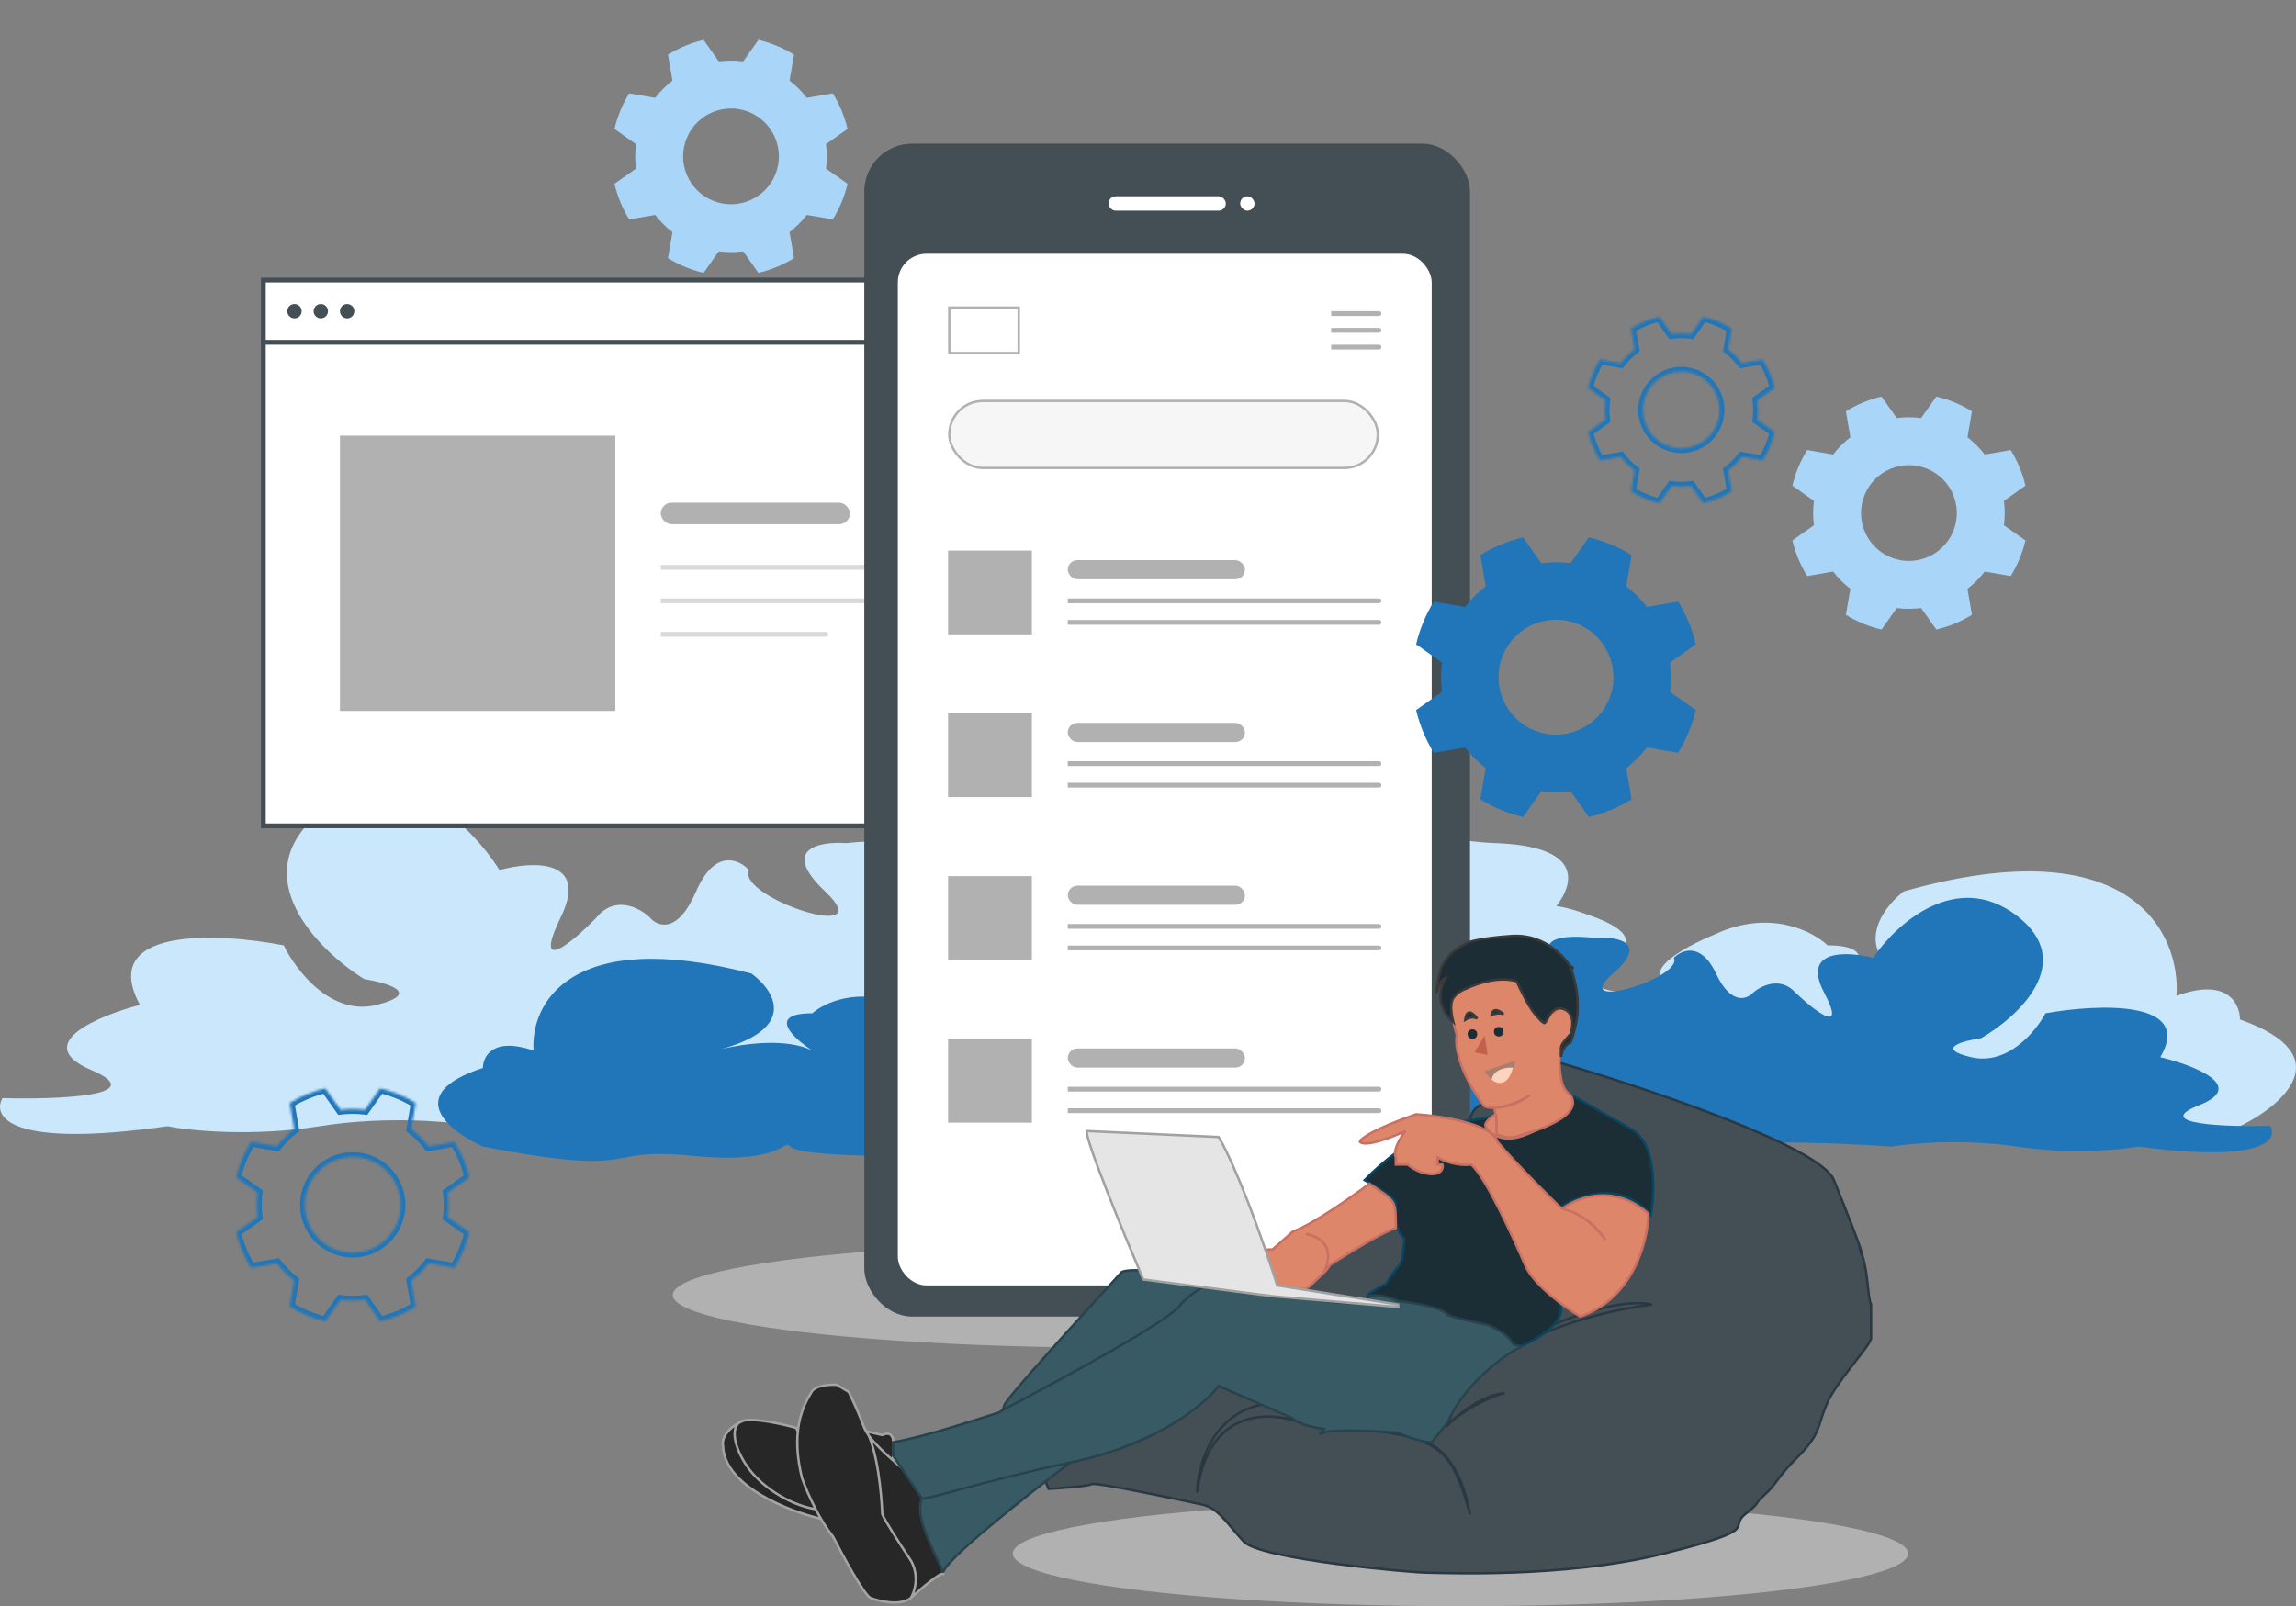<svg width="959" height="671" viewBox="0 0 959 671" fill="none" xmlns="http://www.w3.org/2000/svg">
<rect x="0" y="0" width="959" height="671" fill="#808080" stroke="none"/>
<g id="graphic-design">
<path id="grass-bg2" d="M69.923 470.484C79.345 472.361 105.256 474.99 133.523 470.484C161.79 465.979 188.878 468.607 198.89 470.484C221.856 468.763 270.439 466.354 281.039 470.484C294.289 475.647 373.789 480.809 432.089 475.647C446.812 478.932 484.383 483.531 516.889 475.647C532.789 477.367 566.179 479.776 572.539 475.647C580.489 470.484 706.806 470.953 733.306 475.647C745.967 475.49 771.996 474.239 774.822 470.484C778.356 465.791 778.356 480.809 826.939 475.647C875.522 470.484 849.906 488.318 935.589 470.484C953.255 461.88 977.989 440.917 935.589 425.898C935.589 419.328 930.289 408.158 909.089 416.043C910.855 390.23 890.539 345.363 795.139 372.396C783.333 381.729 770.456 403.061 810.875 415.234C799.158 412.1 776.989 408.79 763.339 416.043C773.35 409.003 787.365 394.923 763.339 394.923C757.156 388.979 739.136 379.717 716.522 390.23C706.806 394.141 688.786 403.371 694.439 409.003C701.506 416.043 664.406 416.981 666.172 409.003C667.939 401.024 694.439 393.985 666.172 383.19C658.499 380.26 653.388 378.904 650.089 378.532C658.008 368.245 660.431 353.504 624.656 352.215C572.539 350.338 543.389 314.669 516.889 333.442C495.689 348.461 501.578 372.865 507.172 383.19V390.23C502.167 383.973 489.506 373.804 478.906 383.19C465.656 394.923 461.239 397.27 451.522 390.23C441.806 383.19 470.956 369.58 451.522 363.479C435.976 358.598 426.2 374.586 423.256 383.19C422.078 379.279 417.073 373.804 406.473 383.19C393.223 394.923 406.473 361.602 379.973 372.396C353.473 383.19 407.356 346.114 353.473 352.215C342.578 351.433 325.559 354.374 344.639 372.396C368.489 394.923 307.539 374.743 312.839 363.479C308.717 358.942 298.529 354.374 290.756 372.396C282.983 390.418 274.562 387.101 271.323 383.19C267.2 379.279 257.013 373.804 249.239 383.19C239.228 393.515 222.209 407.97 234.223 383.19C246.236 358.41 222.151 359.724 208.606 363.479C196.828 344.55 165.323 313.262 133.523 339.544C101.723 365.825 132.639 396.801 152.073 409.003C161.789 410.567 176.453 414.917 157.373 419.797C138.293 424.678 123.512 405.248 118.506 394.923C91.123 389.604 40.773 387.133 58.44 419.797C41.067 424.334 12.683 436.13 38.123 447.018C63.563 457.906 23.99 459.377 1.023 458.751C-3.394 466.573 4.203 479.87 69.923 470.484Z" fill="#CBE7FC"/>
<path id="grass-bg1" d="M893.149 478.988C885.623 480.372 864.927 482.308 842.349 478.988C819.771 475.668 798.134 477.605 790.137 478.988C771.793 477.72 732.987 475.945 724.52 478.988C713.937 482.792 650.436 486.596 603.869 482.792C592.11 485.213 562.1 488.602 536.135 482.792C523.435 484.06 496.765 485.835 491.685 482.792C485.335 478.988 384.44 479.334 363.273 482.792C353.16 482.677 332.37 481.755 330.112 478.988C327.289 475.53 327.289 486.596 288.484 482.792C249.678 478.988 270.139 492.129 201.7 478.988C187.588 472.648 167.833 457.202 201.7 446.136C201.7 441.294 205.933 433.064 222.867 438.874C221.455 419.854 237.683 386.794 313.884 406.713C323.314 413.589 333.599 429.308 301.315 438.278C310.673 435.968 328.381 433.53 339.284 438.874C331.288 433.686 320.093 423.312 339.284 423.312C344.223 418.932 358.616 412.108 376.679 419.854C384.44 422.736 398.833 429.537 394.318 433.686C388.673 438.874 418.307 439.565 416.896 433.686C415.485 427.808 394.318 422.62 416.896 414.667C423.025 412.507 427.107 411.508 429.742 411.234C423.417 403.655 421.482 392.792 450.057 391.843C491.685 390.459 514.969 364.177 536.135 378.01C553.069 389.076 548.365 407.059 543.897 414.667V419.854C547.895 415.243 558.008 407.75 566.475 414.667C577.058 423.312 580.586 425.041 588.347 419.854C596.108 414.667 572.825 404.638 588.347 400.142C600.765 396.546 608.573 408.327 610.925 414.667C611.866 411.785 615.864 407.75 624.331 414.667C634.914 423.312 624.331 398.759 645.497 406.713C666.664 414.667 623.625 387.347 666.664 391.843C675.366 391.266 688.96 393.433 673.72 406.713C654.67 423.312 703.353 408.442 699.12 400.142C702.413 396.799 710.55 393.433 716.759 406.713C722.968 419.992 729.694 417.548 732.281 414.667C735.574 411.785 743.711 407.75 749.92 414.667C757.917 422.274 771.511 432.926 761.915 414.667C752.319 396.407 771.558 397.376 782.376 400.142C791.784 386.194 816.948 363.14 842.349 382.506C867.749 401.871 843.054 424.695 827.532 433.686C819.771 434.839 808.059 438.044 823.299 441.64C838.539 445.237 850.345 430.92 854.343 423.312C876.216 419.393 916.433 417.571 902.321 441.64C916.198 444.983 938.87 453.675 918.549 461.697C898.229 469.72 929.838 470.804 948.183 470.343C951.711 476.106 945.643 485.905 893.149 478.988Z" fill="#2076B8"/>
<g id="desktop">
<rect id="Rectangle 97" x="110" y="117" width="369" height="228" fill="white" stroke="#444E55" stroke-width="2"/>
<rect id="Rectangle 108" x="276" y="210" width="79" height="9" rx="4.5" fill="#B1B1B1"/>
<path id="Line 12" d="M466 238C466.552 238 467 237.552 467 237C467 236.448 466.552 236 466 236L466 238ZM276 238L466 238L466 236L276 236L276 238Z" fill="#D9D9D9"/>
<path id="Line 13" d="M466 252C466.552 252 467 251.552 467 251C467 250.448 466.552 250 466 250L466 252ZM276 252L466 252L466 250L276 250L276 252Z" fill="#D9D9D9"/>
<path id="Line 14" d="M345 266C345.552 266 346 265.552 346 265C346 264.448 345.552 264 345 264L345 266ZM276 266L345 266L345 264L276 264L276 266Z" fill="#D9D9D9"/>
<line id="Line 11" x1="109" y1="143" x2="480" y2="143" stroke="#444E55" stroke-width="2"/>
<circle id="Ellipse 49" cx="123" cy="130" r="3" fill="#444E55"/>
<circle id="Ellipse 50" cx="134" cy="130" r="3" fill="#444E55"/>
<circle id="Ellipse 51" cx="145" cy="130" r="3" fill="#444E55"/>
<rect id="Rectangle 107" x="142" y="182" width="115" height="115" fill="#B1B1B1"/>
</g>
<g id="mobile">
<ellipse id="Ellipse 55" cx="468" cy="541" rx="187" ry="22" fill="#B1B1B1"/>
<rect id="Rectangle 93" x="361" y="60" width="253" height="490" rx="20" fill="#444E55"/>
<rect id="Rectangle 94" x="375" y="106" width="223" height="431" rx="12" fill="white"/>
<g id="burger">
<path id="Line 15" d="M576 132C576.552 132 577 131.552 577 131C577 130.448 576.552 130 576 130L576 132ZM556 132L576 132L576 130L556 130L556 132Z" fill="#B1B1B1"/>
<path id="Line 16" d="M576 139C576.552 139 577 138.552 577 138C577 137.448 576.552 137 576 137L576 139ZM556 139L576 139L576 137L556 137L556 139Z" fill="#B1B1B1"/>
<path id="Line 17" d="M576 146C576.552 146 577 145.552 577 145C577 144.448 576.552 144 576 144L576 146ZM556 146L576 146L576 144L556 144L556 146Z" fill="#B1B1B1"/>
</g>
<rect id="Rectangle 95" x="463" y="82" width="49" height="6" rx="3" fill="white"/>
<rect id="Rectangle 96" x="518" y="82" width="6" height="6" rx="3" fill="white"/>
<rect id="Rectangle 98" x="396.5" y="167.5" width="179" height="28" rx="14" fill="#F6F6F6" stroke="#B1B1B1"/>
<rect id="Rectangle 99" x="396" y="230" width="35" height="35" fill="#B1B1B1"/>
<rect id="Rectangle 100" x="396" y="298" width="35" height="35" fill="#B1B1B1"/>
<rect id="Rectangle 101" x="396" y="366" width="35" height="35" fill="#B1B1B1"/>
<rect id="Rectangle 102" x="396" y="434" width="35" height="35" fill="#B1B1B1"/>
<rect id="Rectangle 103" x="446" y="234" width="74" height="8" rx="4" fill="#B1B1B1"/>
<path id="Line 3" d="M576 252C576.552 252 577 251.552 577 251C577 250.448 576.552 250 576 250L576 252ZM446 252L576 252L576 250L446 250L446 252Z" fill="#B1B1B1"/>
<path id="Line 4" d="M576 261C576.552 261 577 260.552 577 260C577 259.448 576.552 259 576 259L576 261ZM446 261L576 261L576 259L446 259L446 261Z" fill="#B1B1B1"/>
<rect id="Rectangle 104" x="446" y="302" width="74" height="8" rx="4" fill="#B1B1B1"/>
<path id="Line 5" d="M576 320C576.552 320 577 319.552 577 319C577 318.448 576.552 318 576 318L576 320ZM446 320L576 320L576 318L446 318L446 320Z" fill="#B1B1B1"/>
<path id="Line 6" d="M576 329C576.552 329 577 328.552 577 328C577 327.448 576.552 327 576 327L576 329ZM446 329L576 329L576 327L446 327L446 329Z" fill="#B1B1B1"/>
<rect id="Rectangle 105" x="446" y="370" width="74" height="8" rx="4" fill="#B1B1B1"/>
<path id="Line 7" d="M576 388C576.552 388 577 387.552 577 387C577 386.448 576.552 386 576 386L576 388ZM446 388L576 388L576 386L446 386L446 388Z" fill="#B1B1B1"/>
<path id="Line 8" d="M576 397C576.552 397 577 396.552 577 396C577 395.448 576.552 395 576 395L576 397ZM446 397L576 397L576 395L446 395L446 397Z" fill="#B1B1B1"/>
<rect id="Rectangle 106" x="446" y="438" width="74" height="8" rx="4" fill="#B1B1B1"/>
<path id="Line 9" d="M576 456C576.552 456 577 455.552 577 455C577 454.448 576.552 454 576 454L576 456ZM446 456L576 456L576 454L446 454L446 456Z" fill="#B1B1B1"/>
<path id="Line 10" d="M576 465C576.552 465 577 464.552 577 464C577 463.448 576.552 463 576 463L576 465ZM446 465L576 465L576 463L446 463L446 465Z" fill="#B1B1B1"/>
<rect id="Rectangle 109" x="396.5" y="128.5" width="29" height="19" stroke="#B1B1B1"/>
</g>
<g id="man-sits">
<ellipse id="Ellipse 56" cx="610" cy="649" rx="187" ry="22" fill="#B1B1B1"/>
<g id="man-couch">
<path d="M766 493C760.4 479 687.333 454.5 651.5 444C642 449.5 622.2 460.7 619 461.5C615.8 462.3 614.333 465.833 614 467.5L573 500.5C532 526.333 447.6 579.7 438 586.5C428.4 593.3 434 613 438 622C443.5 621.667 454.8 620.8 456 620C457.5 619 495 627 502 628.5C509 630 512.5 636.5 519.5 644C526.5 651.5 590 657 596 657C602 657 653 659.5 695 649C737 638.5 721.5 638.5 729 632.5C736.5 626.5 731.5 629.5 737 624.5C742.5 619.5 741.5 618 751 608.5C760.5 599 759 596 763 586.5C767 577 781.5 562 781.5 559V554V545C780 541.5 780.4 532.6 778 525C777.667 522 771.6 507 766 493Z" fill="#444E55"/>
<path d="M778 525C777.667 522 771.6 507 766 493C760.4 479 687.333 454.5 651.5 444C642 449.5 622.2 460.7 619 461.5C615.8 462.3 614.333 465.833 614 467.5L573 500.5C532 526.333 447.6 579.7 438 586.5C428.4 593.3 434 613 438 622C443.5 621.667 454.8 620.8 456 620C457.5 619 495 627 502 628.5C509 630 512.5 636.5 519.5 644C526.5 651.5 590 657 596 657C602 657 653 659.5 695 649C737 638.5 721.5 638.5 729 632.5C736.5 626.5 731.5 629.5 737 624.5C742.5 619.5 741.5 618 751 608.5C760.5 599 759 596 763 586.5C767 577 781.5 562 781.5 559C781.5 556.6 781.5 554.667 781.5 554V545C780 541.5 780.4 532.6 778 525ZM778 525C777 523.667 775.6 517.4 778 525ZM651.5 545C650.333 546.333 647.9 550 647.5 554C656.667 549.833 678 542.2 690 545C664.667 548 612.2 562.2 605 595C609.167 590.833 619.7 582.4 628.5 582C622.833 583.333 608.4 589.4 596 603C600.333 603.833 610 610.9 614 632.5C605 600 599.5 599.402 545 595C532 589.333 504.8 587.1 500 623.5C500.167 612.667 506.1 590.1 528.5 586.5C556.5 582 566 622.5 651.5 545Z" stroke="#293842"/>
</g>
<g id="man-shoes">
<path d="M354.5 581.5C355.667 583.833 358.6 590.1 361 596.5C361.341 596.945 361.668 597.448 361.981 598L368.5 599.5C371.875 597.9 372.906 600.167 373 601.5V609L386 620.5C383.5 631.5 395.5 658.5 394 657.5C392.8 656.7 384.5 663.833 380.5 667.5C376.1 671.1 367.333 669 363.5 667.5C360.7 665.9 352 649.833 348 642C346.174 639.717 344.467 637.136 342.922 634.5C329.448 631.333 302.4 620.8 302 604C301.544 602.176 302.336 597.941 308.546 594.479C309.067 594.03 309.715 593.696 310.5 593.5C315.3 592.3 327.167 595 332.5 596.5L333.251 598C334.188 588.847 337.72 583.74 339 581.5C340.6 578.7 346.667 578.333 349.5 578.5L354.5 581.5Z" fill="#272727"/>
<path d="M386 620.5C378.667 615.167 363.4 602.9 361 596.5M386 620.5C383.5 631.5 395.5 658.5 394 657.5C392.8 656.7 384.5 663.833 380.5 667.5M386 620.5L373 609V601.5C372.906 600.167 371.875 597.9 368.5 599.5L361.981 598M361 596.5C358.6 590.1 355.667 583.833 354.5 581.5L349.5 578.5C346.667 578.333 340.6 578.7 339 581.5C337.72 583.74 334.188 588.847 333.251 598M361 596.5C361.341 596.945 361.668 597.448 361.981 598M380.5 667.5C376.1 671.1 367.333 669 363.5 667.5C360.7 665.9 352 649.833 348 642C346.174 639.717 344.467 637.136 342.922 634.5M380.5 667.5C382 665 384.1 658.4 380.5 652C376.833 646.5 369.3 634.9 368.5 632.5C368.189 623.934 366.451 605.878 361.981 598M310.5 593.5C315.3 592.3 327.167 595 332.5 596.5L333.251 598M310.5 593.5C304.5 595 306.5 604.5 312 612.5C317.5 620.5 328.921 628.5 340.711 630.5M310.5 593.5C302.5 597.1 301.5 602 302 604C302.4 620.8 329.448 631.333 342.922 634.5M340.711 630.5C337.966 625.242 335.951 620.258 335 617.5C333.02 609.579 332.725 603.149 333.251 598M340.711 630.5C341.403 631.826 342.142 633.17 342.922 634.5" stroke="#A4A4A4"/>
</g>
<path id="man-shirt" d="M611 468.5L623.5 466.5C617.5 471.5 622 475 623.5 475H631.5C643.9 473.4 651.167 462.5 654 456.5L655.5 457C659.9 459.4 662.667 461 663.5 461.5L681 471.5C692.5 477.5 691 499.5 689.5 507.5C676.3 492.7 659.667 499.5 652 504C652.167 515.5 650.8 538.8 652 546C653.2 553.2 641.167 560 635 562.5C634 562.333 631.5 561.7 629.5 560.5C627 559 627 559.5 626 557.5C625.2 555.9 622.5 555.333 622 554.5C620.167 554.5 617.592 552.841 616 553C601 554.5 599 550 594 548C590 546.4 578 543.333 572.5 542C571.667 541.833 570.5 541.2 572.5 540L577.5 537C580.5 536 577.5 537 584.5 528.5C586.1 527.3 586.333 519.667 586.5 517.5C584.5 515 583 512.5 583 509.5V502.5C582.2 500.1 574 495.167 570 493C587.6 475 604.667 469.167 611 468.5Z" fill="#1B2E35" stroke="#084764"/>
<g id="man-pants">
<path d="M571.5 541.5C573.167 541 578 540.7 584 543.5C589.833 544.167 602.1 546.2 604.5 549C604.167 550 621.5 553.5 621.5 553.5C633.5 559 630.3 561.6 633.5 562C636.7 562.4 634.833 563.167 633.5 563.5C626.5 567.5 610.9 579.3 604.5 594.5L598 602.5C596.167 602.5 590.8 601.7 584 598.5C574.833 597.833 555.8 596.9 553 598.5C550.2 600.1 551.833 598.167 553 597C549.5 596.5 542 594.9 540 592.5L509 579C503.5 586.5 483.4 603.4 447 611C429.333 624.333 394 652.2 394 657C390.167 648 381.8 633.6 385 626L373 608V602.5C385.667 600.5 409.5 592.5 417.5 590C418.364 589.554 417.758 589.59 418.68 589.111C418.746 589.076 418.812 589.042 418.878 589.008C419.006 588.659 419.204 588.037 419.5 587C420.3 584.2 452.167 549.167 468 532C469.2 527.2 526.833 536.333 555.5 541.5C567.9 543.1 571.333 542.167 571.5 541.5Z" fill="#385A64"/>
<path d="M571.5 541.5C573.167 541 578 540.7 584 543.5C589.833 544.167 602.1 546.2 604.5 549C604.167 550 621.5 553.5 621.5 553.5C633.5 559 630.3 561.6 633.5 562C636.7 562.4 634.833 563.167 633.5 563.5C626.5 567.5 610.9 579.3 604.5 594.5L598 602.5C596.167 602.5 590.8 601.7 584 598.5C574.833 597.833 555.8 596.9 553 598.5C550.2 600.1 551.833 598.167 553 597C549.5 596.5 542 594.9 540 592.5L509 579C503.5 586.5 483.4 603.4 447 611M571.5 541.5C571.5 548.7 534.167 540.5 515.5 535.5C507.5 532.7 497.5 540.333 493.5 544.5C491.183 550.291 444.271 575.803 418.68 589.111M571.5 541.5C571.333 542.167 567.9 543.1 555.5 541.5C526.833 536.333 469.2 527.2 468 532C452.167 549.167 420.3 584.2 419.5 587C418.7 589.8 418.62 589.574 418.68 589.111M447 611C410.6 618.6 390 626 385 626M447 611C429.333 624.333 394 652.2 394 657C390.167 648 381.8 633.6 385 626M385 626L373 608V602.5C385.667 600.5 409.5 592.5 417.5 590C418.364 589.554 417.758 589.59 418.68 589.111" stroke="#28434D"/>
</g>
<g id="man-skin">
<path d="M607.5 429L605 416C606.333 413.5 612.5 406.6 616.5 405C621.5 403 632.5 404 637 405C641.5 406 648 422.5 648.5 423C649 423.5 650 421.5 652.5 421C655 420.5 656 422 657 425.5C658 429 654.5 435 652.5 437.5C650.5 440 651.5 449 652.5 452.5C653.3 455.3 655.167 457 656 457.5C661.011 465.294 646 470.5 641 472.5L637.5 474C626.5 478.414 621.333 472.5 620.5 470.5C619.833 468.9 623.031 466.5 624.713 465.5C624.467 464.485 624.217 463.536 624 462.759C620.753 462.902 619.636 462.045 619.5 461.5C608.7 446.7 607.667 436 608.5 432.5L607.5 429Z" fill="#DD866A"/>
<path d="M688.5 507C688.333 518.167 682.4 542.4 660 550C653.833 546.333 640.6 536.9 637 528.5C632.5 518 620.5 491.5 614.5 486.5C612 486.833 605.7 486.7 600.5 483.5V486.5H602.5C602.833 487.833 602.4 490.5 598 490.5C593.6 490.5 589.5 487.833 588 486.5H583V483.5C582.333 482.5 582.2 478.9 587 472.5C581.667 475 570.4 479.4 568 477C568.167 475.833 573.1 471.9 591.5 465.5C601.833 466.167 623.1 469.4 625.5 477C633.333 486.333 652 504.896 652.5 505C656 502 672.5 493 688.5 507Z" fill="#DD866A"/>
<path d="M540 514.5C548 511.7 564.667 500 572 494.5C583 502 583 501 583 513C576 515.5 565 522.6 561 525C557 527.4 555.667 528.333 555.5 528.5C554.557 530.033 553.59 531.169 552.662 532C550.442 533.989 545.94 538.735 545 538.5H531.5C527.833 535.167 520.9 527.8 522.5 525C524.1 522.2 529.167 521.833 531.5 522L540 514.5Z" fill="#DD866A"/>
<path d="M624 462.759C620.753 462.902 619.636 462.045 619.5 461.5C608.7 446.7 607.667 436 608.5 432.5L607.5 429L605 416C606.333 413.5 612.5 406.6 616.5 405C621.5 403 632.5 404 637 405C641.5 406 648 422.5 648.5 423C649 423.5 650 421.5 652.5 421C655 420.5 656 422 657 425.5C658 429 654.5 435 652.5 437.5C650.5 440 651.5 449 652.5 452.5C653.3 455.3 655.167 457 656 457.5C661.011 465.294 646 470.5 641 472.5M624 462.759C624.723 462.727 625.553 462.646 626.5 462.5C631.7 461.7 637 458.833 639 457.5C636.667 459.339 630.4 462.967 624 462.759ZM624 462.759C624.217 463.536 624.467 464.485 624.713 465.5M652.5 505C652 504.896 633.333 486.333 625.5 477C623.1 469.4 601.833 466.167 591.5 465.5C573.1 471.9 568.167 475.833 568 477C570.4 479.4 581.667 475 587 472.5C582.2 478.9 582.333 482.5 583 483.5V486.5H588C589.5 487.833 593.6 490.5 598 490.5C602.4 490.5 602.833 487.833 602.5 486.5H600.5V483.5C605.7 486.7 612 486.833 614.5 486.5C620.5 491.5 632.5 518 637 528.5C640.6 536.9 653.833 546.333 660 550C682.4 542.4 688.333 518.167 688.5 507C672.5 493 656 502 652.5 505ZM652.5 505C663.927 507.381 670.5 518 670.5 518C670.5 518 664.5 507.5 652.5 505ZM624.713 465.5C625.601 469.166 624.567 473.667 625.5 474C632.5 476.5 633.5 474.198 641 472.5M624.713 465.5C623.031 466.5 619.833 468.9 620.5 470.5C621.333 472.5 626.5 478.414 637.5 474L641 472.5M552.662 532C550.442 533.989 545.94 538.735 545 538.5H531.5C527.833 535.167 520.9 527.8 522.5 525C524.1 522.2 529.167 521.833 531.5 522L540 514.5C548 511.7 564.667 500 572 494.5C583 502 583 501 583 513C576 515.5 565 522.6 561 525C557 527.4 555.667 528.333 555.5 528.5C554.557 530.033 553.59 531.169 552.662 532ZM552.662 532C555.275 527.5 557.5 517.9 545.5 515.5" stroke="#C87062"/>
</g>
<path id="Vector 194" d="M620.028 447.5L633 443.114C631.885 449.438 627.088 457.962 620.028 447.5Z" fill="#A6806E"/>
<path id="Vector 195" d="M632 446.015C629.545 445.839 623.982 446.345 623 451C624.909 452.763 629.709 454.478 632 446.015Z" fill="#FDD2BE"/>
<g id="man-hair">
<path d="M607 417C605.4 419.4 606.333 424.667 607 427C599 419.8 601.667 411.667 604 408.5C601 409 600 416.5 600 414C600 412 601.333 406.167 602 404C606 397 608.667 396.333 612.5 394C613.833 393.333 619.5 391.8 631.5 391C646.5 390 655 402 656 404C659.2 413.2 659 418.5 659 421.5C659 426 657 433.333 656 435.5C653.6 436.3 652.333 439.333 652 441.5V437.5C652 436.3 654.667 433.333 656 432C657 429.167 657.8 423.1 653 421.5C647 419.5 646 429.5 644.5 427C644.422 426.87 644.363 426.77 644.319 426.694C644.509 427.106 644.579 427.675 641 423.5C638.6 420.7 635 413.333 633.5 410C626.3 407.6 616.5 411 612.5 413C611.333 413.333 608.6 414.6 607 417Z" fill="#1C2D35"/>
<path d="M656 404C659.2 413.2 659 418.5 659 421.5C659 426 657 433.333 656 435.5C653.6 436.3 652.333 439.333 652 441.5C652 440.667 652 438.7 652 437.5C652 436.3 654.667 433.333 656 432C657 429.167 657.8 423.1 653 421.5C647 419.5 646 429.5 644.5 427C643.3 425 646.571 430 641 423.5C638.6 420.7 635 413.333 633.5 410C626.3 407.6 616.5 411 612.5 413C611.333 413.333 608.6 414.6 607 417C605.4 419.4 606.333 424.667 607 427C599 419.8 601.667 411.667 604 408.5C601 409 600 416.5 600 414C600 412 601.333 406.167 602 404C606 397 608.667 396.333 612.5 394C613.833 393.333 619.5 391.8 631.5 391C646.5 390 655 402 656 404ZM656 404C656.333 402.833 658 405.6 656 404ZM656 404C655.833 406.5 656.8 405.6 656 404Z" stroke="#3A3A3A"/>
</g>
<path id="man-laptop" d="M509 475L454 472.5C452.8 474.9 469.167 514.833 477.5 534.5L531.5 541.5L584 546V545L533.5 537C521.1 498.6 512 479.667 509 475Z" fill="#E5E5E5" stroke="#A1A1A1"/>
<circle id="Ellipse 57" cx="615" cy="432" r="2" fill="#1B2E35"/>
<path id="Vector 192" d="M612 426C612.972 425.381 615.333 424.421 617 425.536C615.611 423.523 612.667 420.799 612 426Z" fill="#1B2E35" stroke="#3A3A3A"/>
<path id="Vector 193" d="M623 424C623.972 423.587 626.333 422.947 628 423.69C626.611 422.349 623.667 420.533 623 424Z" fill="#1B2E35" stroke="#3A3A3A"/>
<circle id="Ellipse 58" cx="626" cy="431" r="2" fill="#1B2E35"/>
<path id="Polygon 1" d="M620.074 432.598L621.39 440.691L615.901 439.656L620.074 432.598Z" fill="#C2604C"/>
</g>
<g id="gears">
<path id="gear5" fill-rule="evenodd" clip-rule="evenodd" d="M636.167 224.492L643.789 235.286C647.804 234.766 651.912 234.752 656.018 235.282L663.641 224.487C666.742 225.221 669.825 226.211 672.864 227.47C675.903 228.729 678.783 230.208 681.494 231.882L679.251 244.905C682.529 247.434 685.424 250.349 687.896 253.555L700.918 251.312C704.325 256.825 706.825 262.86 708.314 269.167L697.52 276.789C698.039 280.804 698.054 284.912 697.524 289.019L708.318 296.641C707.585 299.742 706.594 302.825 705.336 305.864C704.077 308.903 702.597 311.783 700.923 314.494L687.9 312.251C685.371 315.53 682.457 318.424 679.25 320.896L681.493 333.918C675.981 337.326 669.945 339.825 663.638 341.314L656.016 330.52C652.001 331.039 647.893 331.054 643.787 330.524L636.164 341.318C633.063 340.585 629.981 339.594 626.942 338.336C623.903 337.077 621.022 335.597 618.311 333.923L620.554 320.9C617.276 318.371 614.381 315.456 611.91 312.25L598.887 314.493C595.48 308.98 592.98 302.945 591.492 296.638L602.286 289.016C601.766 285.001 601.752 280.893 602.282 276.787L591.488 269.165C592.221 266.064 593.211 262.981 594.47 259.942C595.729 256.903 597.208 254.023 598.883 251.311L611.905 253.554C614.434 250.276 617.349 247.382 620.555 244.91L618.312 231.888C623.825 228.48 629.86 225.98 636.167 224.492ZM640.719 305.076C652.964 310.148 667.004 304.333 672.076 292.087C677.148 279.841 671.333 265.802 659.087 260.73C646.841 255.657 632.802 261.473 627.73 273.718C622.657 285.964 628.473 300.004 640.719 305.076Z" fill="#2076B8"/>
<g id="gear4">
<mask id="path-60-inside-1_190_370" fill="white">
<path fill-rule="evenodd" clip-rule="evenodd" d="M693.105 132.322L698.187 139.518C700.864 139.171 703.602 139.162 706.339 139.515L711.421 132.319C713.489 132.808 715.544 133.468 717.57 134.307C719.596 135.146 721.516 136.133 723.323 137.249L721.828 145.931C724.014 147.617 725.943 149.56 727.591 151.697L736.273 150.202C738.544 153.877 740.211 157.9 741.203 162.105L734.007 167.187C734.354 169.863 734.363 172.602 734.01 175.34L741.206 180.421C740.717 182.489 740.057 184.544 739.218 186.57C738.379 188.596 737.392 190.516 736.276 192.323L727.594 190.828C725.908 193.014 723.965 194.944 721.828 196.591L723.323 205.273C719.648 207.544 715.624 209.211 711.419 210.203L706.338 203.007C703.661 203.354 700.923 203.363 698.185 203.01L693.103 210.206C691.036 209.717 688.981 209.057 686.955 208.218C684.929 207.379 683.009 206.392 681.201 205.276L682.697 196.594C680.511 194.908 678.581 192.965 676.934 190.828L668.252 192.323C665.981 188.648 664.314 184.624 663.322 180.419L670.518 175.338C670.172 172.661 670.162 169.923 670.515 167.185L663.319 162.104C663.808 160.036 664.468 157.981 665.307 155.955C666.147 153.929 667.133 152.009 668.249 150.202L676.931 151.697C678.617 149.511 680.56 147.582 682.697 145.934L681.202 137.252C684.877 134.981 688.901 133.314 693.105 132.322ZM696.14 186.045C704.304 189.426 713.663 185.549 717.045 177.385C720.426 169.222 716.549 159.862 708.386 156.48C700.222 153.099 690.862 156.976 687.48 165.14C684.099 173.303 687.976 182.663 696.14 186.045Z"/>
</mask>
<path d="M698.187 139.518L696.553 140.671L697.248 141.656L698.444 141.501L698.187 139.518ZM693.105 132.322L694.739 131.168L693.96 130.065L692.646 130.375L693.105 132.322ZM706.339 139.515L706.083 141.499L707.278 141.653L707.973 140.669L706.339 139.515ZM711.421 132.319L711.881 130.373L710.567 130.062L709.788 131.165L711.421 132.319ZM723.323 137.249L725.294 137.588L725.524 136.257L724.374 135.547L723.323 137.249ZM721.828 145.931L719.857 145.591L719.653 146.778L720.607 147.514L721.828 145.931ZM727.591 151.697L726.007 152.918L726.743 153.873L727.931 153.668L727.591 151.697ZM736.273 150.202L737.974 149.15L737.264 148.002L735.933 148.231L736.273 150.202ZM741.203 162.105L742.357 163.739L743.46 162.96L743.15 161.646L741.203 162.105ZM734.007 167.187L732.854 165.553L731.869 166.248L732.024 167.443L734.007 167.187ZM734.01 175.34L732.026 175.084L731.872 176.278L732.856 176.973L734.01 175.34ZM741.206 180.421L743.152 180.882L743.463 179.567L742.36 178.788L741.206 180.421ZM736.276 192.323L735.937 194.294L737.268 194.524L737.978 193.374L736.276 192.323ZM727.594 190.828L727.934 188.857L726.747 188.653L726.011 189.607L727.594 190.828ZM721.828 196.591L720.607 195.008L719.652 195.743L719.857 196.931L721.828 196.591ZM723.323 205.273L724.374 206.974L725.523 206.264L725.294 204.933L723.323 205.273ZM711.419 210.203L709.786 211.357L710.565 212.46L711.879 212.15L711.419 210.203ZM706.338 203.007L707.972 201.854L707.277 200.869L706.081 201.024L706.338 203.007ZM698.185 203.01L698.441 201.026L697.246 200.872L696.551 201.856L698.185 203.01ZM693.103 210.206L692.643 212.152L693.958 212.463L694.737 211.36L693.103 210.206ZM681.201 205.276L679.23 204.936L679.001 206.268L680.151 206.978L681.201 205.276ZM682.697 196.594L684.668 196.933L684.872 195.746L683.918 195.01L682.697 196.594ZM676.934 190.828L678.518 189.606L677.782 188.652L676.594 188.857L676.934 190.828ZM668.252 192.323L666.551 193.374L667.261 194.523L668.592 194.294L668.252 192.323ZM663.322 180.419L662.168 178.786L661.065 179.564L661.375 180.879L663.322 180.419ZM670.518 175.338L671.671 176.971L672.656 176.276L672.501 175.081L670.518 175.338ZM670.515 167.185L672.499 167.441L672.653 166.247L671.669 165.552L670.515 167.185ZM663.319 162.104L661.373 161.643L661.062 162.958L662.165 163.737L663.319 162.104ZM668.249 150.202L668.589 148.231L667.257 148.001L666.547 149.151L668.249 150.202ZM676.931 151.697L676.592 153.668L677.779 153.872L678.515 152.918L676.931 151.697ZM682.697 145.934L683.918 147.518L684.873 146.782L684.668 145.594L682.697 145.934ZM681.202 137.252L680.151 135.551L679.002 136.261L679.231 137.592L681.202 137.252ZM699.821 138.364L694.739 131.168L691.472 133.475L696.553 140.671L699.821 138.364ZM706.595 137.532C703.685 137.156 700.775 137.166 697.93 137.534L698.444 141.501C700.952 141.177 703.519 141.168 706.083 141.499L706.595 137.532ZM709.788 131.165L704.706 138.362L707.973 140.669L713.055 133.473L709.788 131.165ZM718.335 132.46C716.21 131.579 714.053 130.886 711.881 130.373L710.961 134.265C712.925 134.73 714.878 135.357 716.805 136.155L718.335 132.46ZM724.374 135.547C722.476 134.375 720.46 133.34 718.335 132.46L716.805 136.155C718.731 136.953 720.556 137.891 722.272 138.951L724.374 135.547ZM723.799 146.27L725.294 137.588L721.352 136.909L719.857 145.591L723.799 146.27ZM729.175 150.476C727.424 148.205 725.373 146.139 723.05 144.347L720.607 147.514C722.654 149.094 724.463 150.915 726.007 152.918L729.175 150.476ZM735.933 148.231L727.252 149.726L727.931 153.668L736.612 152.173L735.933 148.231ZM743.15 161.646C742.108 157.232 740.359 153.008 737.974 149.15L734.572 151.254C736.73 154.746 738.314 158.569 739.257 162.565L743.15 161.646ZM735.161 168.82L742.357 163.739L740.05 160.472L732.854 165.553L735.161 168.82ZM735.993 175.596C736.369 172.685 736.359 169.774 735.991 166.93L732.024 167.443C732.348 169.952 732.357 172.519 732.026 175.084L735.993 175.596ZM742.36 178.788L735.164 173.706L732.856 176.973L740.052 182.055L742.36 178.788ZM741.066 187.335C741.946 185.21 742.639 183.053 743.152 180.882L739.26 179.961C738.795 181.925 738.168 183.878 737.37 185.804L741.066 187.335ZM737.978 193.374C739.15 191.476 740.185 189.46 741.066 187.335L737.37 185.804C736.572 187.731 735.635 189.556 734.575 191.273L737.978 193.374ZM727.255 192.799L735.937 194.294L736.616 190.352L727.934 188.857L727.255 192.799ZM723.049 198.175C725.32 196.424 727.386 194.373 729.178 192.05L726.011 189.607C724.431 191.654 722.61 193.463 720.607 195.008L723.049 198.175ZM725.294 204.933L723.799 196.252L719.857 196.931L721.352 205.612L725.294 204.933ZM711.879 212.15C716.293 211.108 720.516 209.359 724.374 206.974L722.271 203.572C718.779 205.73 714.956 207.314 710.96 208.257L711.879 212.15ZM704.704 204.161L709.786 211.357L713.053 209.05L707.972 201.854L704.704 204.161ZM697.929 204.993C700.839 205.369 703.75 205.359 706.594 204.991L706.081 201.024C703.572 201.348 701.006 201.357 698.441 201.026L697.929 204.993ZM694.737 211.36L699.819 204.163L696.551 201.856L691.47 209.052L694.737 211.36ZM686.19 210.065C688.315 210.946 690.472 211.639 692.643 212.152L693.564 208.26C691.6 207.795 689.647 207.168 687.721 206.37L686.19 210.065ZM680.151 206.978C682.049 208.15 684.065 209.185 686.19 210.065L687.721 206.37C685.794 205.572 683.969 204.634 682.252 203.574L680.151 206.978ZM680.726 196.255L679.23 204.936L683.172 205.615L684.668 196.933L680.726 196.255ZM675.35 192.049C677.101 194.32 679.152 196.385 681.475 198.178L683.918 195.01C681.871 193.431 680.062 191.61 678.518 189.606L675.35 192.049ZM668.592 194.294L677.273 192.799L676.594 188.857L667.913 190.352L668.592 194.294ZM661.375 180.879C662.417 185.293 664.166 189.516 666.551 193.374L669.953 191.271C667.795 187.779 666.211 183.955 665.268 179.96L661.375 180.879ZM669.364 173.704L662.168 178.786L664.475 182.053L671.671 176.971L669.364 173.704ZM668.532 166.929C668.156 169.839 668.166 172.75 668.534 175.594L672.501 175.081C672.177 172.572 672.168 170.006 672.499 167.441L668.532 166.929ZM662.165 163.737L669.362 168.819L671.669 165.552L664.473 160.47L662.165 163.737ZM663.46 155.19C662.579 157.315 661.886 159.472 661.373 161.643L665.265 162.564C665.73 160.6 666.357 158.647 667.155 156.721L663.46 155.19ZM666.547 149.151C665.375 151.049 664.34 153.065 663.46 155.19L667.155 156.721C667.953 154.794 668.891 152.969 669.951 151.252L666.547 149.151ZM677.27 149.726L668.589 148.231L667.91 152.173L676.592 153.668L677.27 149.726ZM681.476 144.35C679.205 146.101 677.14 148.152 675.347 150.475L678.515 152.918C680.094 150.871 681.915 149.062 683.918 147.518L681.476 144.35ZM679.231 137.592L680.726 146.273L684.668 145.594L683.173 136.913L679.231 137.592ZM692.646 130.375C688.232 131.417 684.008 133.167 680.151 135.551L682.254 138.954C685.746 136.795 689.569 135.211 693.565 134.268L692.646 130.375ZM715.197 176.62C712.238 183.763 704.048 187.156 696.905 184.197L695.374 187.892C704.559 191.697 715.088 187.335 718.892 178.151L715.197 176.62ZM707.62 158.328C714.764 161.287 718.156 169.477 715.197 176.62L718.892 178.151C722.697 168.966 718.335 158.437 709.151 154.633L707.62 158.328ZM689.328 165.905C692.287 158.761 700.477 155.369 707.62 158.328L709.151 154.633C699.966 150.828 689.437 155.19 685.633 164.374L689.328 165.905ZM696.905 184.197C689.762 181.238 686.369 173.048 689.328 165.905L685.633 164.374C681.828 173.559 686.19 184.088 695.374 187.892L696.905 184.197Z" fill="#2076B8" mask="url(#path-60-inside-1_190_370)"/>
</g>
<path id="gear3" fill-rule="evenodd" clip-rule="evenodd" d="M293.882 16.652L300.234 25.647C303.579 25.214 307.002 25.203 310.424 25.644L316.776 16.649C319.36 17.26 321.93 18.085 324.462 19.134C326.994 20.183 329.395 21.416 331.654 22.811L329.785 33.663C332.517 35.771 334.929 38.2 336.989 40.871L347.841 39.002C350.68 43.596 352.763 48.626 354.004 53.882L345.009 60.233C345.442 63.579 345.454 67.003 345.012 70.425L354.007 76.777C353.396 79.361 352.571 81.93 351.522 84.462C350.473 86.995 349.24 89.395 347.845 91.654L336.993 89.785C334.885 92.517 332.456 94.93 329.784 96.989L331.653 107.841C327.059 110.68 322.03 112.764 316.774 114.004L310.422 105.009C307.076 105.442 303.653 105.454 300.231 105.012L293.879 114.007C291.295 113.396 288.726 112.571 286.194 111.522C283.661 110.473 281.261 109.24 279.002 107.845L280.871 96.992C278.139 94.885 275.727 92.456 273.667 89.784L262.815 91.653C259.976 87.059 257.893 82.03 256.652 76.774L265.647 70.422C265.214 67.076 265.202 63.654 265.644 60.232L256.649 53.88C257.26 51.295 258.085 48.726 259.134 46.194C260.183 43.662 261.416 41.261 262.811 39.002L273.664 40.871C275.771 38.139 278.2 35.727 280.871 33.667L279.002 22.816C283.596 19.976 288.626 17.893 293.882 16.652ZM297.674 83.806C307.879 88.033 319.579 83.187 323.806 72.982C328.033 62.777 323.187 51.078 312.982 46.85C302.777 42.623 291.078 47.47 286.851 57.675C282.624 67.879 287.47 79.579 297.674 83.806Z" fill="#A8D5F8"/>
<g id="gear2">
<mask id="path-63-inside-2_190_370" fill="white">
<path fill-rule="evenodd" clip-rule="evenodd" d="M135.882 454.652L142.234 463.647C145.579 463.214 149.002 463.202 152.424 463.644L158.776 454.649C161.36 455.26 163.93 456.085 166.462 457.134C168.994 458.183 171.395 459.416 173.654 460.811L171.785 471.663C174.517 473.771 176.929 476.2 178.989 478.871L189.841 477.002C192.68 481.596 194.763 486.626 196.004 491.881L187.009 498.233C187.442 501.579 187.454 505.003 187.012 508.425L196.007 514.777C195.396 517.361 194.571 519.93 193.522 522.462C192.473 524.995 191.24 527.395 189.845 529.654L178.993 527.785C176.885 530.517 174.456 532.93 171.784 534.989L173.653 545.841C169.059 548.68 164.03 550.764 158.774 552.004L152.422 543.009C149.076 543.442 145.653 543.454 142.231 543.012L135.879 552.007C133.295 551.396 130.726 550.571 128.194 549.522C125.661 548.473 123.261 547.24 121.002 545.845L122.871 534.992C120.139 532.885 117.727 530.456 115.667 527.784L104.815 529.653C101.976 525.06 99.892 520.03 98.652 514.774L107.647 508.422C107.214 505.076 107.202 501.654 107.644 498.232L98.649 491.88C99.26 489.296 100.085 486.726 101.134 484.194C102.183 481.662 103.416 479.261 104.811 477.002L115.664 478.871C117.771 476.139 120.2 473.727 122.871 471.667L121.002 460.816C125.596 457.976 130.626 455.893 135.882 454.652ZM139.674 521.806C149.879 526.033 161.579 521.187 165.806 510.982C170.033 500.777 165.187 489.078 154.982 484.851C144.777 480.624 133.078 485.47 128.851 495.674C124.624 505.879 129.47 517.579 139.674 521.806Z"/>
</mask>
<path d="M142.234 463.647L140.6 464.801L141.295 465.785L142.49 465.631L142.234 463.647ZM135.882 454.652L137.515 453.499L136.736 452.395L135.422 452.706L135.882 454.652ZM152.424 463.644L152.168 465.628L153.363 465.782L154.058 464.798L152.424 463.644ZM158.776 454.649L159.236 452.702L157.922 452.391L157.143 453.495L158.776 454.649ZM173.654 460.811L175.625 461.15L175.854 459.819L174.705 459.109L173.654 460.811ZM171.785 471.663L169.814 471.324L169.609 472.511L170.563 473.247L171.785 471.663ZM178.989 478.871L177.405 480.093L178.141 481.047L179.328 480.842L178.989 478.871ZM189.841 477.002L191.542 475.951L190.832 474.802L189.501 475.032L189.841 477.002ZM196.004 491.881L197.158 493.515L198.261 492.736L197.951 491.422L196.004 491.881ZM187.009 498.233L185.855 496.6L184.871 497.295L185.026 498.49L187.009 498.233ZM187.012 508.425L185.029 508.169L184.874 509.363L185.859 510.058L187.012 508.425ZM196.007 514.777L197.954 515.237L198.265 513.922L197.161 513.143L196.007 514.777ZM189.845 529.654L189.506 531.625L190.837 531.854L191.547 530.705L189.845 529.654ZM178.993 527.785L179.332 525.814L178.145 525.61L177.409 526.564L178.993 527.785ZM171.784 534.989L170.563 533.406L169.609 534.141L169.813 535.329L171.784 534.989ZM173.653 545.841L174.705 547.543L175.853 546.833L175.624 545.502L173.653 545.841ZM158.774 552.004L157.14 553.158L157.919 554.261L159.234 553.951L158.774 552.004ZM152.422 543.009L154.056 541.856L153.361 540.871L152.166 541.026L152.422 543.009ZM142.231 543.012L142.487 541.029L141.292 540.874L140.597 541.858L142.231 543.012ZM135.879 552.007L135.419 553.954L136.733 554.265L137.513 553.161L135.879 552.007ZM121.002 545.845L119.031 545.505L118.801 546.837L119.951 547.547L121.002 545.845ZM122.871 534.992L124.841 535.332L125.046 534.145L124.092 533.409L122.871 534.992ZM115.667 527.784L117.251 526.563L116.515 525.609L115.327 525.813L115.667 527.784ZM104.815 529.653L103.114 530.705L103.824 531.853L105.155 531.624L104.815 529.653ZM98.652 514.774L97.498 513.14L96.395 513.919L96.706 515.233L98.652 514.774ZM107.647 508.422L108.801 510.056L109.785 509.361L109.63 508.166L107.647 508.422ZM107.644 498.232L109.628 498.488L109.782 497.293L108.798 496.598L107.644 498.232ZM98.649 491.88L96.702 491.419L96.391 492.734L97.495 493.513L98.649 491.88ZM104.811 477.002L105.151 475.031L103.819 474.802L103.11 475.951L104.811 477.002ZM115.664 478.871L115.324 480.842L116.511 481.046L117.247 480.092L115.664 478.871ZM122.871 471.667L124.092 473.251L125.047 472.516L124.842 471.328L122.871 471.667ZM121.002 460.816L119.951 459.114L118.802 459.824L119.031 461.155L121.002 460.816ZM143.867 462.493L137.515 453.499L134.248 455.806L140.6 464.801L143.867 462.493ZM152.68 461.66C149.085 461.197 145.49 461.209 141.977 461.664L142.49 465.631C145.668 465.22 148.919 465.208 152.168 465.628L152.68 461.66ZM157.143 453.495L150.79 462.49L154.058 464.798L160.41 455.802L157.143 453.495ZM167.228 455.286C164.596 454.196 161.924 453.338 159.236 452.702L158.316 456.595C160.796 457.181 163.264 457.974 165.697 458.982L167.228 455.286ZM174.705 459.109C172.355 457.658 169.859 456.376 167.228 455.286L165.697 458.982C168.13 459.99 170.435 461.174 172.603 462.513L174.705 459.109ZM173.756 472.003L175.625 461.15L171.683 460.471L169.814 471.324L173.756 472.003ZM180.573 477.65C178.41 474.845 175.876 472.293 173.006 470.08L170.563 473.247C173.157 475.248 175.448 477.555 177.405 480.093L180.573 477.65ZM189.501 475.032L178.65 476.9L179.328 480.842L190.18 478.973L189.501 475.032ZM197.951 491.422C196.661 485.957 194.494 480.728 191.542 475.951L188.14 478.054C190.866 482.465 192.866 487.294 194.058 492.341L197.951 491.422ZM188.163 499.867L197.158 493.515L194.85 490.248L185.855 496.6L188.163 499.867ZM188.996 508.681C189.46 505.086 189.447 501.49 188.993 497.977L185.026 498.49C185.437 501.668 185.448 504.919 185.029 508.169L188.996 508.681ZM197.161 513.143L188.166 506.791L185.859 510.058L194.854 516.411L197.161 513.143ZM195.37 523.228C196.46 520.596 197.318 517.925 197.954 515.237L194.061 514.317C193.475 516.797 192.682 519.264 191.674 521.697L195.37 523.228ZM191.547 530.705C192.998 528.355 194.28 525.859 195.37 523.228L191.674 521.697C190.667 524.13 189.482 526.435 188.143 528.603L191.547 530.705ZM178.653 529.756L189.506 531.625L190.185 527.683L179.332 525.814L178.653 529.756ZM173.005 536.573C175.811 534.41 178.363 531.877 180.576 529.007L177.409 526.564C175.408 529.158 173.101 531.449 170.563 533.406L173.005 536.573ZM175.624 545.502L173.755 534.65L169.813 535.329L171.682 546.181L175.624 545.502ZM159.234 553.951C164.699 552.661 169.928 550.495 174.705 547.543L172.602 544.14C168.191 546.866 163.361 548.867 158.315 550.058L159.234 553.951ZM150.788 544.163L157.14 553.158L160.408 550.851L154.056 541.856L150.788 544.163ZM141.975 544.996C145.57 545.46 149.165 545.447 152.679 544.993L152.166 541.026C148.987 541.437 145.736 541.448 142.487 541.029L141.975 544.996ZM137.513 553.161L143.865 544.166L140.597 541.858L134.245 550.854L137.513 553.161ZM127.429 551.37C130.06 552.46 132.731 553.318 135.419 553.954L136.339 550.061C133.859 549.475 131.392 548.682 128.959 547.674L127.429 551.37ZM119.951 547.547C122.301 548.998 124.797 550.28 127.429 551.37L128.959 547.674C126.526 546.666 124.221 545.482 122.052 544.143L119.951 547.547ZM120.9 534.653L119.031 545.505L122.973 546.184L124.841 535.332L120.9 534.653ZM114.083 529.006C116.246 531.811 118.779 534.362 121.649 536.576L124.092 533.409C121.498 531.408 119.207 529.101 117.251 526.563L114.083 529.006ZM105.155 531.624L116.006 529.755L115.327 525.813L104.476 527.682L105.155 531.624ZM96.706 515.233C97.995 520.699 100.161 525.928 103.114 530.705L106.516 528.602C103.79 524.191 101.79 519.361 100.599 514.315L96.706 515.233ZM106.493 506.788L97.498 513.14L99.806 516.408L108.801 510.056L106.493 506.788ZM105.66 497.976C105.197 501.57 105.209 505.165 105.663 508.678L109.63 508.166C109.219 504.988 109.208 501.737 109.628 498.488L105.66 497.976ZM97.495 493.513L106.49 499.866L108.798 496.598L99.802 490.246L97.495 493.513ZM99.286 483.429C98.196 486.06 97.338 488.732 96.702 491.419L100.595 492.34C101.182 489.86 101.974 487.392 102.982 484.959L99.286 483.429ZM103.11 475.951C101.658 478.301 100.376 480.797 99.286 483.429L102.982 484.959C103.99 482.526 105.174 480.221 106.513 478.053L103.11 475.951ZM116.003 476.9L105.151 475.031L104.472 478.973L115.324 480.842L116.003 476.9ZM121.65 470.084C118.845 472.246 116.294 474.78 114.08 477.649L117.247 480.092C119.248 477.499 121.555 475.208 124.092 473.251L121.65 470.084ZM119.031 461.155L120.9 472.007L124.842 471.328L122.973 460.476L119.031 461.155ZM135.422 452.706C129.957 453.996 124.727 456.162 119.951 459.114L122.054 462.517C126.465 459.79 131.294 457.79 136.341 456.599L135.422 452.706ZM163.958 510.216C160.154 519.401 149.624 523.762 140.44 519.958L138.909 523.653C150.134 528.303 163.004 522.973 167.653 511.747L163.958 510.216ZM154.216 486.698C163.401 490.503 167.762 501.032 163.958 510.216L167.653 511.747C172.303 500.522 166.973 487.652 155.747 483.003L154.216 486.698ZM130.698 496.44C134.503 487.255 145.032 482.894 154.216 486.698L155.747 483.003C144.522 478.353 131.652 483.684 127.003 494.909L130.698 496.44ZM140.44 519.958C131.255 516.154 126.894 505.624 130.698 496.44L127.003 494.909C122.353 506.134 127.684 519.004 138.909 523.653L140.44 519.958Z" fill="#2076B8" mask="url(#path-63-inside-2_190_370)"/>
</g>
<path id="gear1" fill-rule="evenodd" clip-rule="evenodd" d="M785.882 165.652L792.234 174.647C795.579 174.214 799.002 174.202 802.424 174.644L808.776 165.649C811.36 166.26 813.93 167.085 816.462 168.134C818.994 169.183 821.395 170.416 823.654 171.811L821.785 182.663C824.517 184.771 826.929 187.2 828.989 189.871L839.841 188.002C842.68 192.596 844.763 197.626 846.004 202.881L837.009 209.233C837.442 212.579 837.454 216.003 837.012 219.425L846.007 225.777C845.396 228.361 844.571 230.93 843.522 233.462C842.473 235.995 841.24 238.395 839.845 240.654L828.993 238.785C826.885 241.517 824.456 243.93 821.784 245.989L823.653 256.841C819.059 259.68 814.03 261.764 808.774 263.004L802.422 254.009C799.076 254.442 795.653 254.454 792.231 254.012L785.879 263.007C783.295 262.396 780.726 261.571 778.194 260.522C775.661 259.473 773.261 258.24 771.002 256.845L772.871 245.992C770.139 243.885 767.727 241.456 765.667 238.784L754.815 240.653C751.976 236.06 749.893 231.03 748.652 225.774L757.647 219.422C757.214 216.076 757.202 212.654 757.644 209.232L748.649 202.88C749.26 200.296 750.085 197.726 751.134 195.194C752.183 192.662 753.416 190.261 754.811 188.002L765.664 189.871C767.771 187.139 770.2 184.727 772.871 182.667L771.002 171.816C775.596 168.976 780.626 166.893 785.882 165.652ZM789.674 232.806C799.879 237.033 811.579 232.187 815.806 221.982C820.033 211.777 815.187 200.078 804.982 195.851C794.777 191.624 783.078 196.47 778.851 206.674C774.624 216.879 779.47 228.579 789.674 232.806Z" fill="#A8D5F8"/>
</g>
</g>
</svg>

